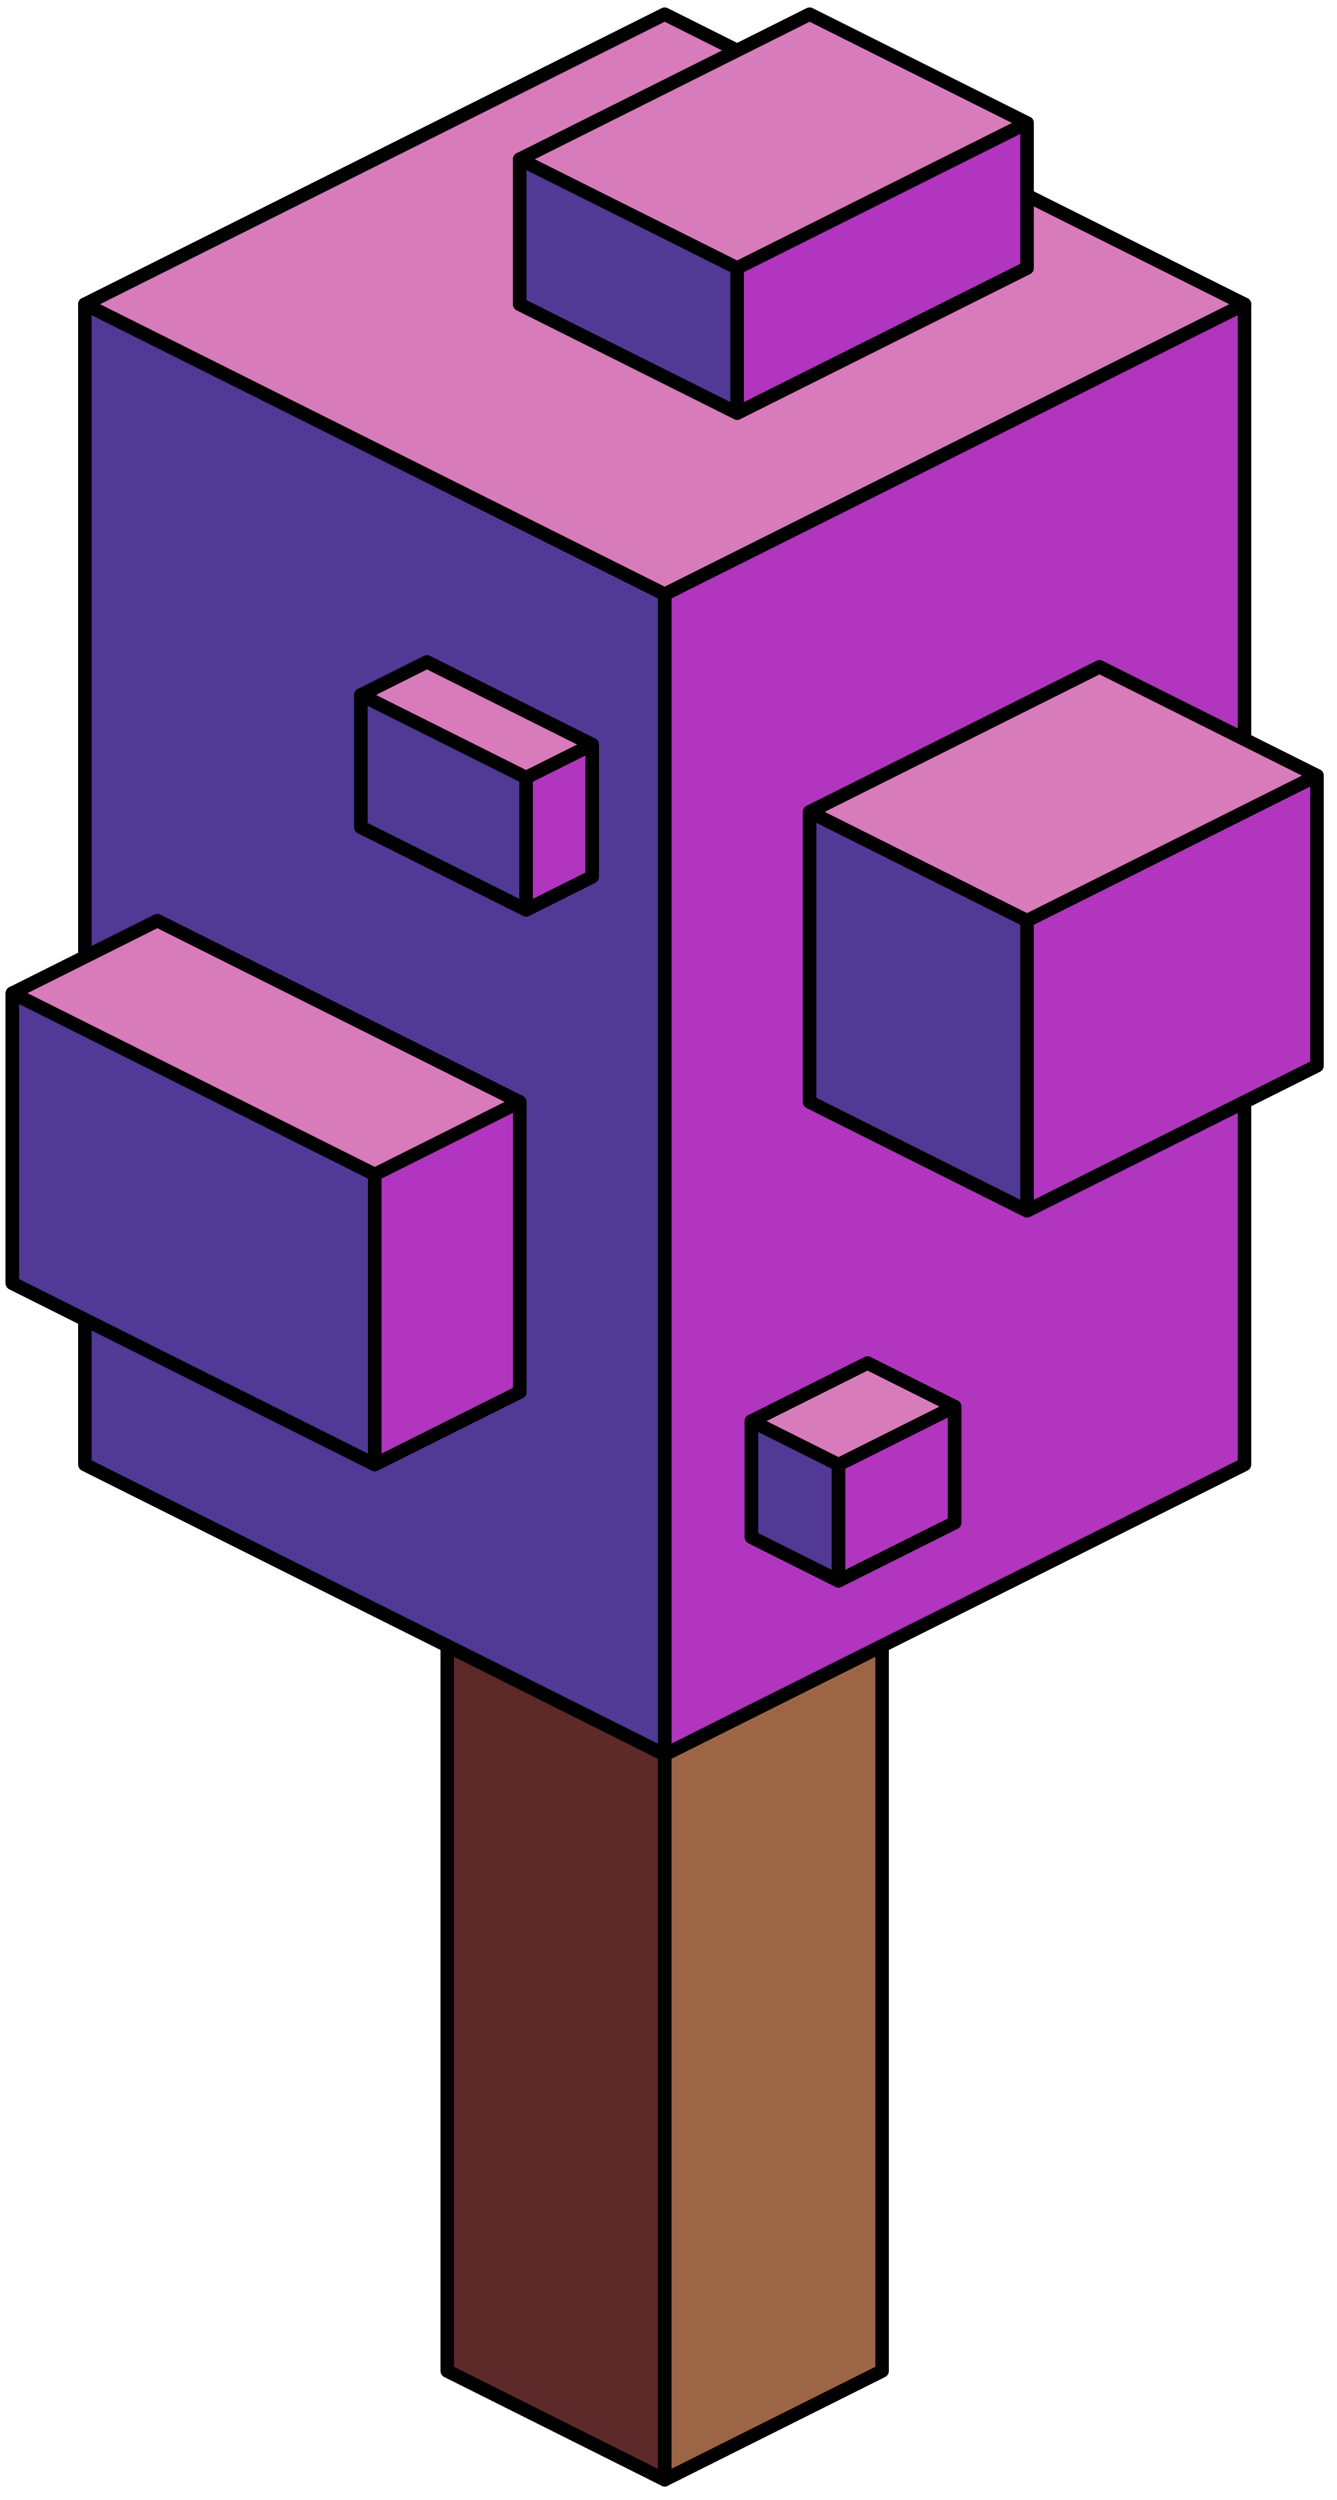 <?xml version="1.0" encoding="UTF-8" standalone="no"?><!DOCTYPE svg PUBLIC "-//W3C//DTD SVG 1.1//EN" "http://www.w3.org/Graphics/SVG/1.1/DTD/svg11.dtd"><svg width="100%" height="100%" viewBox="0 0 99 185" version="1.1" xmlns="http://www.w3.org/2000/svg" xmlns:xlink="http://www.w3.org/1999/xlink" xml:space="preserve" xmlns:serif="http://www.serif.com/" style="fill-rule:evenodd;clip-rule:evenodd;stroke-linecap:round;stroke-linejoin:round;stroke-miterlimit:1.5;"><g id="Tree_cube05"><g><path d="M65.316,121.798l0,53.665l-16.1,8.05l0,-53.666l16.1,-8.049Z" style="fill:#9c6546;stroke:#000;stroke-width:1px;"/><path d="M49.216,129.847l0,53.666l-16.1,-8.05l0,-53.665l16.1,8.049Z" style="fill:#5d2929;stroke:#000;stroke-width:1px;"/></g><g><g><path d="M49.216,1.05l42.933,21.466l-42.933,21.466l-42.932,-21.466l42.932,-21.466Z" style="fill:#d87bba;stroke:#000;stroke-width:1px;"/><path d="M92.149,22.516l0,85.865l-42.933,21.466l0,-85.865l42.933,-21.466Z" style="fill:#b135be;stroke:#000;stroke-width:1px;"/><path d="M49.216,43.982l0,85.865l-42.932,-21.466l0,-85.865l42.932,21.466Z" style="fill:#513996;stroke:#000;stroke-width:1px;"/></g><g><path d="M81.415,49.349l16.1,8.05l0,21.466l-21.466,10.733l-16.1,-8.05l0,-21.466l21.466,-10.733Z" style="fill:#d87bba;stroke:#000;stroke-width:1px;"/><path d="M76.049,68.132l0,21.466l-16.1,-8.05l0,-21.466l16.1,8.05" style="fill:#513996;stroke:#000;stroke-width:1px;"/><path d="M76.049,68.132l0,21.466l21.466,-10.733l0,-21.466l-21.466,10.733Z" style="fill:#b135be;stroke:#000;stroke-width:1px;"/></g><g><path d="M59.949,1.05l16.1,8.05l0,10.733l-21.466,10.733l-16.1,-8.05l0,-10.733l21.466,-10.733Z" style="fill:#d87bba;stroke:#000;stroke-width:1px;"/><path d="M54.583,19.833l0,10.733l-16.1,-8.05l0,-10.733l16.1,8.05Z" style="fill:#513996;stroke:#000;stroke-width:1px;"/><path d="M54.583,19.833l0,10.733l21.466,-10.733l0,-10.733l-21.466,10.733Z" style="fill:#b135be;stroke:#000;stroke-width:1px;"/></g><g><path d="M64.237,100.871l6.445,3.222l0,8.594l-8.593,4.296l-6.445,-3.222l0,-8.594l8.593,-4.296Z" style="fill:#d87bba;stroke:#000;stroke-width:1px;"/><path d="M62.089,108.39l0,8.593l-6.445,-3.222l0,-8.594l6.445,3.223" style="fill:#513996;stroke:#000;stroke-width:1px;"/><path d="M62.089,108.39l0,8.593l8.593,-4.296l0,-8.594l-8.593,4.297Z" style="fill:#b135be;stroke:#000;stroke-width:1px;"/></g><g><path d="M11.65,68.132l26.833,13.416l0,21.467l-10.733,5.366l-26.833,-13.416l0,-21.467l10.733,-5.366Z" style="fill:#d87bba;stroke:#000;stroke-width:1px;"/><path d="M27.75,86.915l0,21.466l-26.833,-13.416l0,-21.467l26.833,13.417Z" style="fill:#513996;stroke:#000;stroke-width:1px;"/><path d="M27.75,86.915l0,21.466l10.733,-5.366l0,-21.467l-10.733,5.367Z" style="fill:#b135be;stroke:#000;stroke-width:1px;"/></g><g><path d="M31.618,48.983l12.231,6.116l0,9.785l-4.892,2.447l-12.232,-6.116l0,-9.786l4.893,-2.446Z" style="fill:#d87bba;stroke:#000;stroke-width:1px;"/><path d="M38.957,57.545l0,9.786l-12.232,-6.116l0,-9.786l12.232,6.116Z" style="fill:#513996;stroke:#000;stroke-width:1px;"/><path d="M38.957,57.545l0,9.786l4.892,-2.447l0,-9.785l-4.892,2.446Z" style="fill:#b135be;stroke:#000;stroke-width:1px;"/></g></g></g></svg>